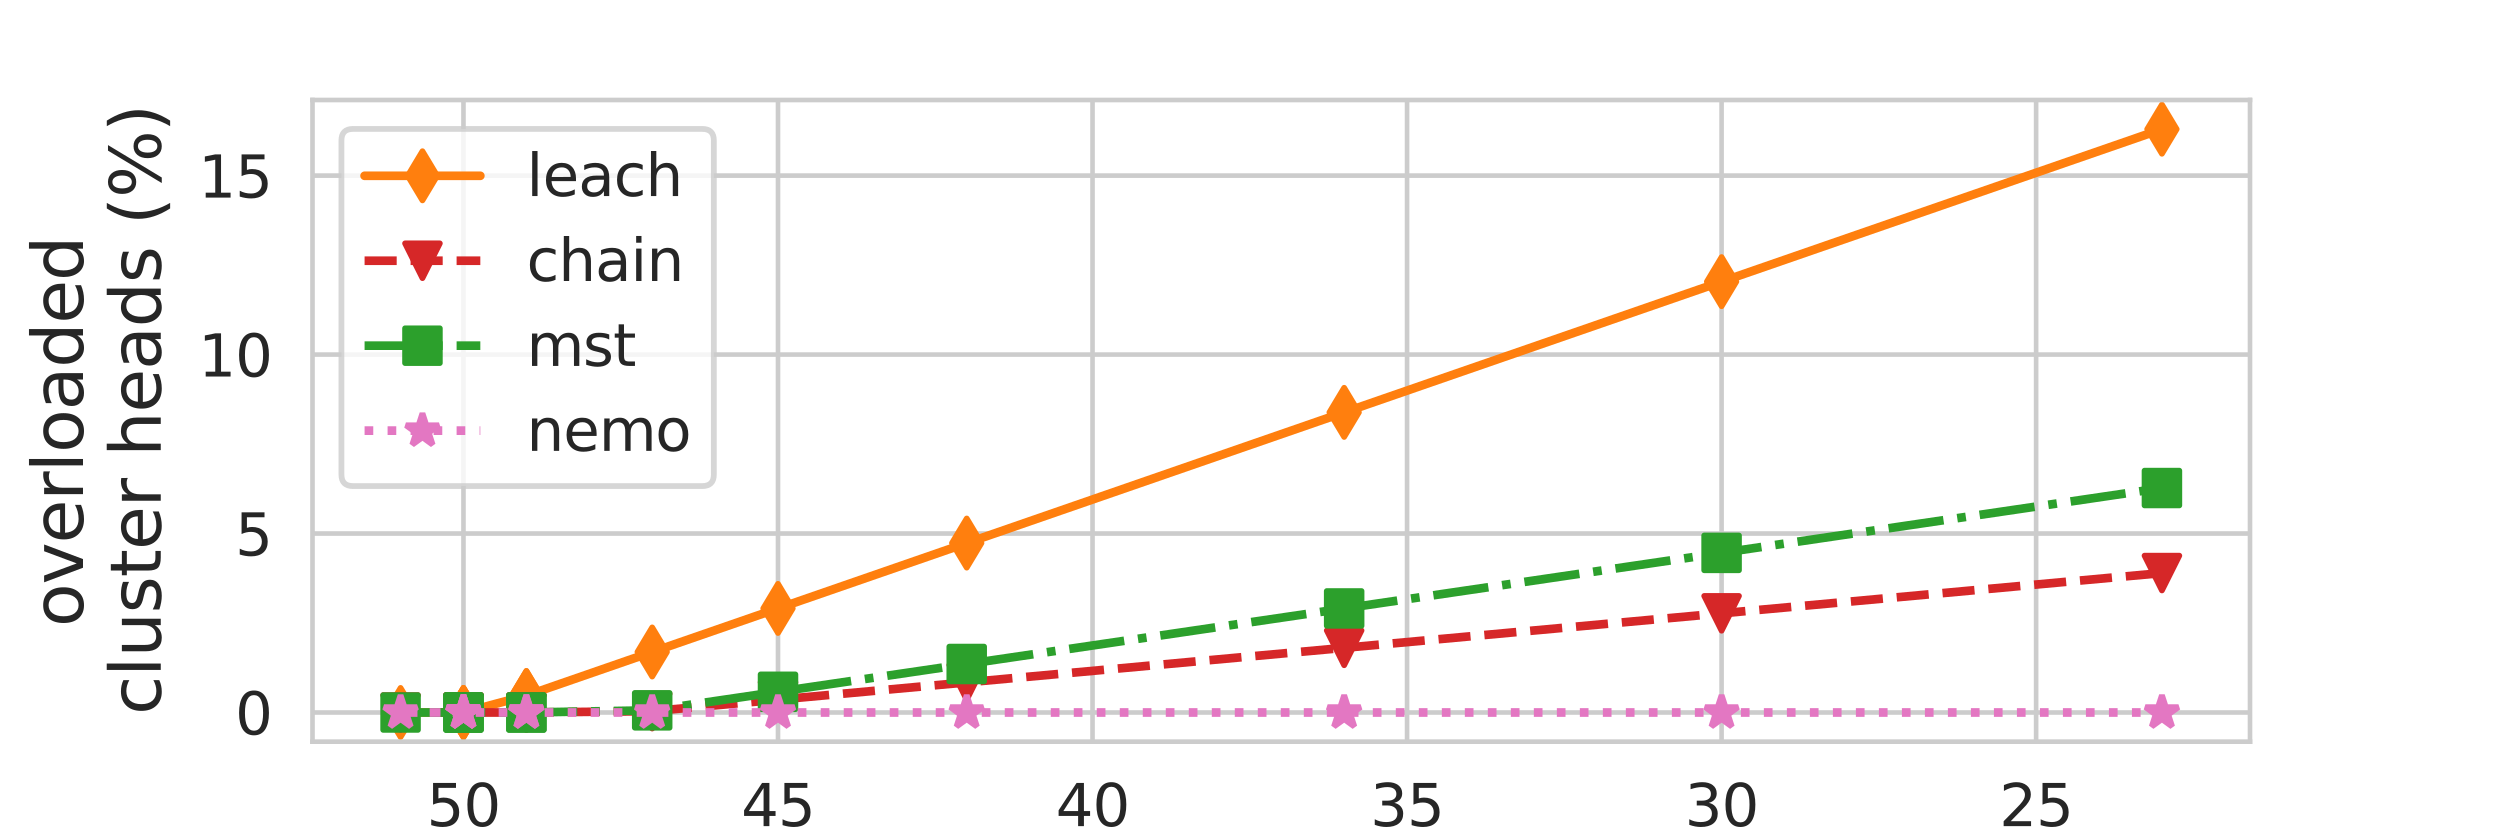 <?xml version="1.0" encoding="utf-8" standalone="no"?>
<!DOCTYPE svg PUBLIC "-//W3C//DTD SVG 1.1//EN"
  "http://www.w3.org/Graphics/SVG/1.1/DTD/svg11.dtd">
<svg xmlns:xlink="http://www.w3.org/1999/xlink" width="432pt" height="144pt" viewBox="0 0 432 144" xmlns="http://www.w3.org/2000/svg" version="1.1">
 <defs>
  <style type="text/css">*{stroke-linejoin: round; stroke-linecap: butt}</style>
 </defs>
 <g id="figure_1">
  <g id="patch_1">
   <path d="M 0 144 
L 432 144 
L 432 0 
L 0 0 
z
" style="fill: #ffffff"/>
  </g>
  <g id="axes_1">
   <g id="patch_2">
    <path d="M 54 128.16 
L 388.8 128.16 
L 388.8 17.28 
L 54 17.28 
z
" style="fill: #ffffff"/>
   </g>
   <g id="matplotlib.axis_1">
    <g id="xtick_1">
     <g id="line2d_1">
      <path d="M 351.842 128.16 
L 351.842 17.28 
" clip-path="url(#p62ffc0e34b)" style="fill: none; stroke: #cccccc; stroke-width: 0.8; stroke-linecap: round"/>
     </g>
     <g id="text_1">
      <!-- 25 -->
      <g style="fill: #262626" transform="translate(345.479 142.758) scale(0.1 -0.1)">
       <defs>
        <path id="DejaVuSans-32" d="M 1228 531 
L 3431 531 
L 3431 0 
L 469 0 
L 469 531 
Q 828 903 1448 1529 
Q 2069 2156 2228 2338 
Q 2531 2678 2651 2914 
Q 2772 3150 2772 3378 
Q 2772 3750 2511 3984 
Q 2250 4219 1831 4219 
Q 1534 4219 1204 4116 
Q 875 4013 500 3803 
L 500 4441 
Q 881 4594 1212 4672 
Q 1544 4750 1819 4750 
Q 2544 4750 2975 4387 
Q 3406 4025 3406 3419 
Q 3406 3131 3298 2873 
Q 3191 2616 2906 2266 
Q 2828 2175 2409 1742 
Q 1991 1309 1228 531 
z
" transform="scale(0.016)"/>
        <path id="DejaVuSans-35" d="M 691 4666 
L 3169 4666 
L 3169 4134 
L 1269 4134 
L 1269 2991 
Q 1406 3038 1543 3061 
Q 1681 3084 1819 3084 
Q 2600 3084 3056 2656 
Q 3513 2228 3513 1497 
Q 3513 744 3044 326 
Q 2575 -91 1722 -91 
Q 1428 -91 1123 -41 
Q 819 9 494 109 
L 494 744 
Q 775 591 1075 516 
Q 1375 441 1709 441 
Q 2250 441 2565 725 
Q 2881 1009 2881 1497 
Q 2881 1984 2565 2268 
Q 2250 2553 1709 2553 
Q 1456 2553 1204 2497 
Q 953 2441 691 2322 
L 691 4666 
z
" transform="scale(0.016)"/>
       </defs>
       <use xlink:href="#DejaVuSans-32"/>
       <use xlink:href="#DejaVuSans-35" x="63.623"/>
      </g>
     </g>
    </g>
    <g id="xtick_2">
     <g id="line2d_2">
      <path d="M 297.491 128.16 
L 297.491 17.28 
" clip-path="url(#p62ffc0e34b)" style="fill: none; stroke: #cccccc; stroke-width: 0.8; stroke-linecap: round"/>
     </g>
     <g id="text_2">
      <!-- 30 -->
      <g style="fill: #262626" transform="translate(291.128 142.758) scale(0.1 -0.1)">
       <defs>
        <path id="DejaVuSans-33" d="M 2597 2516 
Q 3050 2419 3304 2112 
Q 3559 1806 3559 1356 
Q 3559 666 3084 287 
Q 2609 -91 1734 -91 
Q 1441 -91 1130 -33 
Q 819 25 488 141 
L 488 750 
Q 750 597 1062 519 
Q 1375 441 1716 441 
Q 2309 441 2620 675 
Q 2931 909 2931 1356 
Q 2931 1769 2642 2001 
Q 2353 2234 1838 2234 
L 1294 2234 
L 1294 2753 
L 1863 2753 
Q 2328 2753 2575 2939 
Q 2822 3125 2822 3475 
Q 2822 3834 2567 4026 
Q 2313 4219 1838 4219 
Q 1578 4219 1281 4162 
Q 984 4106 628 3988 
L 628 4550 
Q 988 4650 1302 4700 
Q 1616 4750 1894 4750 
Q 2613 4750 3031 4423 
Q 3450 4097 3450 3541 
Q 3450 3153 3228 2886 
Q 3006 2619 2597 2516 
z
" transform="scale(0.016)"/>
        <path id="DejaVuSans-30" d="M 2034 4250 
Q 1547 4250 1301 3770 
Q 1056 3291 1056 2328 
Q 1056 1369 1301 889 
Q 1547 409 2034 409 
Q 2525 409 2770 889 
Q 3016 1369 3016 2328 
Q 3016 3291 2770 3770 
Q 2525 4250 2034 4250 
z
M 2034 4750 
Q 2819 4750 3233 4129 
Q 3647 3509 3647 2328 
Q 3647 1150 3233 529 
Q 2819 -91 2034 -91 
Q 1250 -91 836 529 
Q 422 1150 422 2328 
Q 422 3509 836 4129 
Q 1250 4750 2034 4750 
z
" transform="scale(0.016)"/>
       </defs>
       <use xlink:href="#DejaVuSans-33"/>
       <use xlink:href="#DejaVuSans-30" x="63.623"/>
      </g>
     </g>
    </g>
    <g id="xtick_3">
     <g id="line2d_3">
      <path d="M 243.14 128.16 
L 243.14 17.28 
" clip-path="url(#p62ffc0e34b)" style="fill: none; stroke: #cccccc; stroke-width: 0.8; stroke-linecap: round"/>
     </g>
     <g id="text_3">
      <!-- 35 -->
      <g style="fill: #262626" transform="translate(236.778 142.758) scale(0.1 -0.1)">
       <use xlink:href="#DejaVuSans-33"/>
       <use xlink:href="#DejaVuSans-35" x="63.623"/>
      </g>
     </g>
    </g>
    <g id="xtick_4">
     <g id="line2d_4">
      <path d="M 188.79 128.16 
L 188.79 17.28 
" clip-path="url(#p62ffc0e34b)" style="fill: none; stroke: #cccccc; stroke-width: 0.8; stroke-linecap: round"/>
     </g>
     <g id="text_4">
      <!-- 40 -->
      <g style="fill: #262626" transform="translate(182.427 142.758) scale(0.1 -0.1)">
       <defs>
        <path id="DejaVuSans-34" d="M 2419 4116 
L 825 1625 
L 2419 1625 
L 2419 4116 
z
M 2253 4666 
L 3047 4666 
L 3047 1625 
L 3713 1625 
L 3713 1100 
L 3047 1100 
L 3047 0 
L 2419 0 
L 2419 1100 
L 313 1100 
L 313 1709 
L 2253 4666 
z
" transform="scale(0.016)"/>
       </defs>
       <use xlink:href="#DejaVuSans-34"/>
       <use xlink:href="#DejaVuSans-30" x="63.623"/>
      </g>
     </g>
    </g>
    <g id="xtick_5">
     <g id="line2d_5">
      <path d="M 134.439 128.16 
L 134.439 17.28 
" clip-path="url(#p62ffc0e34b)" style="fill: none; stroke: #cccccc; stroke-width: 0.8; stroke-linecap: round"/>
     </g>
     <g id="text_5">
      <!-- 45 -->
      <g style="fill: #262626" transform="translate(128.076 142.758) scale(0.1 -0.1)">
       <use xlink:href="#DejaVuSans-34"/>
       <use xlink:href="#DejaVuSans-35" x="63.623"/>
      </g>
     </g>
    </g>
    <g id="xtick_6">
     <g id="line2d_6">
      <path d="M 80.088 128.16 
L 80.088 17.28 
" clip-path="url(#p62ffc0e34b)" style="fill: none; stroke: #cccccc; stroke-width: 0.8; stroke-linecap: round"/>
     </g>
     <g id="text_6">
      <!-- 50 -->
      <g style="fill: #262626" transform="translate(73.726 142.758) scale(0.1 -0.1)">
       <use xlink:href="#DejaVuSans-35"/>
       <use xlink:href="#DejaVuSans-30" x="63.623"/>
      </g>
     </g>
    </g>
    <g id="text_7">
     <!-- median (capacity) -->
     <g style="fill: #262626" transform="translate(166.988 157.956) scale(0.12 -0.12)">
      <defs>
       <path id="DejaVuSans-6d" d="M 3328 2828 
Q 3544 3216 3844 3400 
Q 4144 3584 4550 3584 
Q 5097 3584 5394 3201 
Q 5691 2819 5691 2113 
L 5691 0 
L 5113 0 
L 5113 2094 
Q 5113 2597 4934 2840 
Q 4756 3084 4391 3084 
Q 3944 3084 3684 2787 
Q 3425 2491 3425 1978 
L 3425 0 
L 2847 0 
L 2847 2094 
Q 2847 2600 2669 2842 
Q 2491 3084 2119 3084 
Q 1678 3084 1418 2786 
Q 1159 2488 1159 1978 
L 1159 0 
L 581 0 
L 581 3500 
L 1159 3500 
L 1159 2956 
Q 1356 3278 1631 3431 
Q 1906 3584 2284 3584 
Q 2666 3584 2933 3390 
Q 3200 3197 3328 2828 
z
" transform="scale(0.016)"/>
       <path id="DejaVuSans-65" d="M 3597 1894 
L 3597 1613 
L 953 1613 
Q 991 1019 1311 708 
Q 1631 397 2203 397 
Q 2534 397 2845 478 
Q 3156 559 3463 722 
L 3463 178 
Q 3153 47 2828 -22 
Q 2503 -91 2169 -91 
Q 1331 -91 842 396 
Q 353 884 353 1716 
Q 353 2575 817 3079 
Q 1281 3584 2069 3584 
Q 2775 3584 3186 3129 
Q 3597 2675 3597 1894 
z
M 3022 2063 
Q 3016 2534 2758 2815 
Q 2500 3097 2075 3097 
Q 1594 3097 1305 2825 
Q 1016 2553 972 2059 
L 3022 2063 
z
" transform="scale(0.016)"/>
       <path id="DejaVuSans-64" d="M 2906 2969 
L 2906 4863 
L 3481 4863 
L 3481 0 
L 2906 0 
L 2906 525 
Q 2725 213 2448 61 
Q 2172 -91 1784 -91 
Q 1150 -91 751 415 
Q 353 922 353 1747 
Q 353 2572 751 3078 
Q 1150 3584 1784 3584 
Q 2172 3584 2448 3432 
Q 2725 3281 2906 2969 
z
M 947 1747 
Q 947 1113 1208 752 
Q 1469 391 1925 391 
Q 2381 391 2643 752 
Q 2906 1113 2906 1747 
Q 2906 2381 2643 2742 
Q 2381 3103 1925 3103 
Q 1469 3103 1208 2742 
Q 947 2381 947 1747 
z
" transform="scale(0.016)"/>
       <path id="DejaVuSans-69" d="M 603 3500 
L 1178 3500 
L 1178 0 
L 603 0 
L 603 3500 
z
M 603 4863 
L 1178 4863 
L 1178 4134 
L 603 4134 
L 603 4863 
z
" transform="scale(0.016)"/>
       <path id="DejaVuSans-61" d="M 2194 1759 
Q 1497 1759 1228 1600 
Q 959 1441 959 1056 
Q 959 750 1161 570 
Q 1363 391 1709 391 
Q 2188 391 2477 730 
Q 2766 1069 2766 1631 
L 2766 1759 
L 2194 1759 
z
M 3341 1997 
L 3341 0 
L 2766 0 
L 2766 531 
Q 2569 213 2275 61 
Q 1981 -91 1556 -91 
Q 1019 -91 701 211 
Q 384 513 384 1019 
Q 384 1609 779 1909 
Q 1175 2209 1959 2209 
L 2766 2209 
L 2766 2266 
Q 2766 2663 2505 2880 
Q 2244 3097 1772 3097 
Q 1472 3097 1187 3025 
Q 903 2953 641 2809 
L 641 3341 
Q 956 3463 1253 3523 
Q 1550 3584 1831 3584 
Q 2591 3584 2966 3190 
Q 3341 2797 3341 1997 
z
" transform="scale(0.016)"/>
       <path id="DejaVuSans-6e" d="M 3513 2113 
L 3513 0 
L 2938 0 
L 2938 2094 
Q 2938 2591 2744 2837 
Q 2550 3084 2163 3084 
Q 1697 3084 1428 2787 
Q 1159 2491 1159 1978 
L 1159 0 
L 581 0 
L 581 3500 
L 1159 3500 
L 1159 2956 
Q 1366 3272 1645 3428 
Q 1925 3584 2291 3584 
Q 2894 3584 3203 3211 
Q 3513 2838 3513 2113 
z
" transform="scale(0.016)"/>
       <path id="DejaVuSans-20" transform="scale(0.016)"/>
       <path id="DejaVuSans-28" d="M 1984 4856 
Q 1566 4138 1362 3434 
Q 1159 2731 1159 2009 
Q 1159 1288 1364 580 
Q 1569 -128 1984 -844 
L 1484 -844 
Q 1016 -109 783 600 
Q 550 1309 550 2009 
Q 550 2706 781 3412 
Q 1013 4119 1484 4856 
L 1984 4856 
z
" transform="scale(0.016)"/>
       <path id="DejaVuSans-63" d="M 3122 3366 
L 3122 2828 
Q 2878 2963 2633 3030 
Q 2388 3097 2138 3097 
Q 1578 3097 1268 2742 
Q 959 2388 959 1747 
Q 959 1106 1268 751 
Q 1578 397 2138 397 
Q 2388 397 2633 464 
Q 2878 531 3122 666 
L 3122 134 
Q 2881 22 2623 -34 
Q 2366 -91 2075 -91 
Q 1284 -91 818 406 
Q 353 903 353 1747 
Q 353 2603 823 3093 
Q 1294 3584 2113 3584 
Q 2378 3584 2631 3529 
Q 2884 3475 3122 3366 
z
" transform="scale(0.016)"/>
       <path id="DejaVuSans-70" d="M 1159 525 
L 1159 -1331 
L 581 -1331 
L 581 3500 
L 1159 3500 
L 1159 2969 
Q 1341 3281 1617 3432 
Q 1894 3584 2278 3584 
Q 2916 3584 3314 3078 
Q 3713 2572 3713 1747 
Q 3713 922 3314 415 
Q 2916 -91 2278 -91 
Q 1894 -91 1617 61 
Q 1341 213 1159 525 
z
M 3116 1747 
Q 3116 2381 2855 2742 
Q 2594 3103 2138 3103 
Q 1681 3103 1420 2742 
Q 1159 2381 1159 1747 
Q 1159 1113 1420 752 
Q 1681 391 2138 391 
Q 2594 391 2855 752 
Q 3116 1113 3116 1747 
z
" transform="scale(0.016)"/>
       <path id="DejaVuSans-74" d="M 1172 4494 
L 1172 3500 
L 2356 3500 
L 2356 3053 
L 1172 3053 
L 1172 1153 
Q 1172 725 1289 603 
Q 1406 481 1766 481 
L 2356 481 
L 2356 0 
L 1766 0 
Q 1100 0 847 248 
Q 594 497 594 1153 
L 594 3053 
L 172 3053 
L 172 3500 
L 594 3500 
L 594 4494 
L 1172 4494 
z
" transform="scale(0.016)"/>
       <path id="DejaVuSans-79" d="M 2059 -325 
Q 1816 -950 1584 -1140 
Q 1353 -1331 966 -1331 
L 506 -1331 
L 506 -850 
L 844 -850 
Q 1081 -850 1212 -737 
Q 1344 -625 1503 -206 
L 1606 56 
L 191 3500 
L 800 3500 
L 1894 763 
L 2988 3500 
L 3597 3500 
L 2059 -325 
z
" transform="scale(0.016)"/>
       <path id="DejaVuSans-29" d="M 513 4856 
L 1013 4856 
Q 1481 4119 1714 3412 
Q 1947 2706 1947 2009 
Q 1947 1309 1714 600 
Q 1481 -109 1013 -844 
L 513 -844 
Q 928 -128 1133 580 
Q 1338 1288 1338 2009 
Q 1338 2731 1133 3434 
Q 928 4138 513 4856 
z
" transform="scale(0.016)"/>
      </defs>
      <use xlink:href="#DejaVuSans-6d"/>
      <use xlink:href="#DejaVuSans-65" x="97.412"/>
      <use xlink:href="#DejaVuSans-64" x="158.936"/>
      <use xlink:href="#DejaVuSans-69" x="222.412"/>
      <use xlink:href="#DejaVuSans-61" x="250.195"/>
      <use xlink:href="#DejaVuSans-6e" x="311.475"/>
      <use xlink:href="#DejaVuSans-20" x="374.854"/>
      <use xlink:href="#DejaVuSans-28" x="406.641"/>
      <use xlink:href="#DejaVuSans-63" x="445.654"/>
      <use xlink:href="#DejaVuSans-61" x="500.635"/>
      <use xlink:href="#DejaVuSans-70" x="561.914"/>
      <use xlink:href="#DejaVuSans-61" x="625.391"/>
      <use xlink:href="#DejaVuSans-63" x="686.67"/>
      <use xlink:href="#DejaVuSans-69" x="741.65"/>
      <use xlink:href="#DejaVuSans-74" x="769.434"/>
      <use xlink:href="#DejaVuSans-79" x="808.643"/>
      <use xlink:href="#DejaVuSans-29" x="867.822"/>
     </g>
    </g>
   </g>
   <g id="matplotlib.axis_2">
    <g id="ytick_1">
     <g id="line2d_7">
      <path d="M 54 123.12 
L 388.8 123.12 
" clip-path="url(#p62ffc0e34b)" style="fill: none; stroke: #cccccc; stroke-width: 0.8; stroke-linecap: round"/>
     </g>
     <g id="text_8">
      <!-- 0 -->
      <g style="fill: #262626" transform="translate(40.638 126.919) scale(0.1 -0.1)">
       <use xlink:href="#DejaVuSans-30"/>
      </g>
     </g>
    </g>
    <g id="ytick_2">
     <g id="line2d_8">
      <path d="M 54 92.195 
L 388.8 92.195 
" clip-path="url(#p62ffc0e34b)" style="fill: none; stroke: #cccccc; stroke-width: 0.8; stroke-linecap: round"/>
     </g>
     <g id="text_9">
      <!-- 5 -->
      <g style="fill: #262626" transform="translate(40.638 95.994) scale(0.1 -0.1)">
       <use xlink:href="#DejaVuSans-35"/>
      </g>
     </g>
    </g>
    <g id="ytick_3">
     <g id="line2d_9">
      <path d="M 54 61.27 
L 388.8 61.27 
" clip-path="url(#p62ffc0e34b)" style="fill: none; stroke: #cccccc; stroke-width: 0.8; stroke-linecap: round"/>
     </g>
     <g id="text_10">
      <!-- 10 -->
      <g style="fill: #262626" transform="translate(34.275 65.07) scale(0.1 -0.1)">
       <defs>
        <path id="DejaVuSans-31" d="M 794 531 
L 1825 531 
L 1825 4091 
L 703 3866 
L 703 4441 
L 1819 4666 
L 2450 4666 
L 2450 531 
L 3481 531 
L 3481 0 
L 794 0 
L 794 531 
z
" transform="scale(0.016)"/>
       </defs>
       <use xlink:href="#DejaVuSans-31"/>
       <use xlink:href="#DejaVuSans-30" x="63.623"/>
      </g>
     </g>
    </g>
    <g id="ytick_4">
     <g id="line2d_10">
      <path d="M 54 30.346 
L 388.8 30.346 
" clip-path="url(#p62ffc0e34b)" style="fill: none; stroke: #cccccc; stroke-width: 0.8; stroke-linecap: round"/>
     </g>
     <g id="text_11">
      <!-- 15 -->
      <g style="fill: #262626" transform="translate(34.275 34.145) scale(0.1 -0.1)">
       <use xlink:href="#DejaVuSans-31"/>
       <use xlink:href="#DejaVuSans-35" x="63.623"/>
      </g>
     </g>
    </g>
    <g id="text_12">
     <!-- overloaded  -->
     <g style="fill: #262626" transform="translate(14.342 108.333) rotate(-90) scale(0.12 -0.12)">
      <defs>
       <path id="DejaVuSans-6f" d="M 1959 3097 
Q 1497 3097 1228 2736 
Q 959 2375 959 1747 
Q 959 1119 1226 758 
Q 1494 397 1959 397 
Q 2419 397 2687 759 
Q 2956 1122 2956 1747 
Q 2956 2369 2687 2733 
Q 2419 3097 1959 3097 
z
M 1959 3584 
Q 2709 3584 3137 3096 
Q 3566 2609 3566 1747 
Q 3566 888 3137 398 
Q 2709 -91 1959 -91 
Q 1206 -91 779 398 
Q 353 888 353 1747 
Q 353 2609 779 3096 
Q 1206 3584 1959 3584 
z
" transform="scale(0.016)"/>
       <path id="DejaVuSans-76" d="M 191 3500 
L 800 3500 
L 1894 563 
L 2988 3500 
L 3597 3500 
L 2284 0 
L 1503 0 
L 191 3500 
z
" transform="scale(0.016)"/>
       <path id="DejaVuSans-72" d="M 2631 2963 
Q 2534 3019 2420 3045 
Q 2306 3072 2169 3072 
Q 1681 3072 1420 2755 
Q 1159 2438 1159 1844 
L 1159 0 
L 581 0 
L 581 3500 
L 1159 3500 
L 1159 2956 
Q 1341 3275 1631 3429 
Q 1922 3584 2338 3584 
Q 2397 3584 2469 3576 
Q 2541 3569 2628 3553 
L 2631 2963 
z
" transform="scale(0.016)"/>
       <path id="DejaVuSans-6c" d="M 603 4863 
L 1178 4863 
L 1178 0 
L 603 0 
L 603 4863 
z
" transform="scale(0.016)"/>
      </defs>
      <use xlink:href="#DejaVuSans-6f"/>
      <use xlink:href="#DejaVuSans-76" x="61.182"/>
      <use xlink:href="#DejaVuSans-65" x="120.361"/>
      <use xlink:href="#DejaVuSans-72" x="181.885"/>
      <use xlink:href="#DejaVuSans-6c" x="222.998"/>
      <use xlink:href="#DejaVuSans-6f" x="250.781"/>
      <use xlink:href="#DejaVuSans-61" x="311.963"/>
      <use xlink:href="#DejaVuSans-64" x="373.242"/>
      <use xlink:href="#DejaVuSans-65" x="436.719"/>
      <use xlink:href="#DejaVuSans-64" x="498.242"/>
      <use xlink:href="#DejaVuSans-20" x="561.719"/>
     </g>
     <!--  cluster heads (%) -->
     <g style="fill: #262626" transform="translate(27.779 127.334) rotate(-90) scale(0.12 -0.12)">
      <defs>
       <path id="DejaVuSans-75" d="M 544 1381 
L 544 3500 
L 1119 3500 
L 1119 1403 
Q 1119 906 1312 657 
Q 1506 409 1894 409 
Q 2359 409 2629 706 
Q 2900 1003 2900 1516 
L 2900 3500 
L 3475 3500 
L 3475 0 
L 2900 0 
L 2900 538 
Q 2691 219 2414 64 
Q 2138 -91 1772 -91 
Q 1169 -91 856 284 
Q 544 659 544 1381 
z
M 1991 3584 
L 1991 3584 
z
" transform="scale(0.016)"/>
       <path id="DejaVuSans-73" d="M 2834 3397 
L 2834 2853 
Q 2591 2978 2328 3040 
Q 2066 3103 1784 3103 
Q 1356 3103 1142 2972 
Q 928 2841 928 2578 
Q 928 2378 1081 2264 
Q 1234 2150 1697 2047 
L 1894 2003 
Q 2506 1872 2764 1633 
Q 3022 1394 3022 966 
Q 3022 478 2636 193 
Q 2250 -91 1575 -91 
Q 1294 -91 989 -36 
Q 684 19 347 128 
L 347 722 
Q 666 556 975 473 
Q 1284 391 1588 391 
Q 1994 391 2212 530 
Q 2431 669 2431 922 
Q 2431 1156 2273 1281 
Q 2116 1406 1581 1522 
L 1381 1569 
Q 847 1681 609 1914 
Q 372 2147 372 2553 
Q 372 3047 722 3315 
Q 1072 3584 1716 3584 
Q 2034 3584 2315 3537 
Q 2597 3491 2834 3397 
z
" transform="scale(0.016)"/>
       <path id="DejaVuSans-68" d="M 3513 2113 
L 3513 0 
L 2938 0 
L 2938 2094 
Q 2938 2591 2744 2837 
Q 2550 3084 2163 3084 
Q 1697 3084 1428 2787 
Q 1159 2491 1159 1978 
L 1159 0 
L 581 0 
L 581 4863 
L 1159 4863 
L 1159 2956 
Q 1366 3272 1645 3428 
Q 1925 3584 2291 3584 
Q 2894 3584 3203 3211 
Q 3513 2838 3513 2113 
z
" transform="scale(0.016)"/>
       <path id="DejaVuSans-25" d="M 4653 2053 
Q 4381 2053 4226 1822 
Q 4072 1591 4072 1178 
Q 4072 772 4226 539 
Q 4381 306 4653 306 
Q 4919 306 5073 539 
Q 5228 772 5228 1178 
Q 5228 1588 5073 1820 
Q 4919 2053 4653 2053 
z
M 4653 2450 
Q 5147 2450 5437 2106 
Q 5728 1763 5728 1178 
Q 5728 594 5436 251 
Q 5144 -91 4653 -91 
Q 4153 -91 3862 251 
Q 3572 594 3572 1178 
Q 3572 1766 3864 2108 
Q 4156 2450 4653 2450 
z
M 1428 4353 
Q 1159 4353 1004 4120 
Q 850 3888 850 3481 
Q 850 3069 1003 2837 
Q 1156 2606 1428 2606 
Q 1700 2606 1854 2837 
Q 2009 3069 2009 3481 
Q 2009 3884 1853 4118 
Q 1697 4353 1428 4353 
z
M 4250 4750 
L 4750 4750 
L 1831 -91 
L 1331 -91 
L 4250 4750 
z
M 1428 4750 
Q 1922 4750 2215 4408 
Q 2509 4066 2509 3481 
Q 2509 2891 2217 2550 
Q 1925 2209 1428 2209 
Q 931 2209 642 2551 
Q 353 2894 353 3481 
Q 353 4063 643 4406 
Q 934 4750 1428 4750 
z
" transform="scale(0.016)"/>
      </defs>
      <use xlink:href="#DejaVuSans-20"/>
      <use xlink:href="#DejaVuSans-63" x="31.787"/>
      <use xlink:href="#DejaVuSans-6c" x="86.768"/>
      <use xlink:href="#DejaVuSans-75" x="114.551"/>
      <use xlink:href="#DejaVuSans-73" x="177.93"/>
      <use xlink:href="#DejaVuSans-74" x="230.029"/>
      <use xlink:href="#DejaVuSans-65" x="269.238"/>
      <use xlink:href="#DejaVuSans-72" x="330.762"/>
      <use xlink:href="#DejaVuSans-20" x="371.875"/>
      <use xlink:href="#DejaVuSans-68" x="403.662"/>
      <use xlink:href="#DejaVuSans-65" x="467.041"/>
      <use xlink:href="#DejaVuSans-61" x="528.564"/>
      <use xlink:href="#DejaVuSans-64" x="589.844"/>
      <use xlink:href="#DejaVuSans-73" x="653.32"/>
      <use xlink:href="#DejaVuSans-20" x="705.42"/>
      <use xlink:href="#DejaVuSans-28" x="737.207"/>
      <use xlink:href="#DejaVuSans-25" x="776.221"/>
      <use xlink:href="#DejaVuSans-29" x="871.24"/>
     </g>
    </g>
   </g>
   <g id="line2d_11">
    <path d="M 80.088 123.12 
L 69.218 123.12 
L 80.088 123.12 
L 80.088 123.12 
L 90.958 120.192 
L 90.958 120.192 
L 112.699 112.663 
L 134.439 105.135 
L 167.049 93.842 
L 232.27 71.256 
L 297.491 48.67 
L 373.582 22.32 
" clip-path="url(#p62ffc0e34b)" style="fill: none; stroke: #ff7f0e; stroke-width: 1.5; stroke-linecap: round"/>
    <defs>
     <path id="m3d574378dc" d="M -0 4.243 
L 2.546 0 
L 0 -4.243 
L -2.546 -0 
z
" style="stroke: #ff7f0e; stroke-linejoin: miter"/>
    </defs>
    <g clip-path="url(#p62ffc0e34b)">
     <use xlink:href="#m3d574378dc" x="80.088" y="123.12" style="fill: #ff7f0e; stroke: #ff7f0e; stroke-linejoin: miter"/>
     <use xlink:href="#m3d574378dc" x="69.218" y="123.12" style="fill: #ff7f0e; stroke: #ff7f0e; stroke-linejoin: miter"/>
     <use xlink:href="#m3d574378dc" x="80.088" y="123.12" style="fill: #ff7f0e; stroke: #ff7f0e; stroke-linejoin: miter"/>
     <use xlink:href="#m3d574378dc" x="80.088" y="123.12" style="fill: #ff7f0e; stroke: #ff7f0e; stroke-linejoin: miter"/>
     <use xlink:href="#m3d574378dc" x="90.958" y="120.192" style="fill: #ff7f0e; stroke: #ff7f0e; stroke-linejoin: miter"/>
     <use xlink:href="#m3d574378dc" x="90.958" y="120.192" style="fill: #ff7f0e; stroke: #ff7f0e; stroke-linejoin: miter"/>
     <use xlink:href="#m3d574378dc" x="112.699" y="112.663" style="fill: #ff7f0e; stroke: #ff7f0e; stroke-linejoin: miter"/>
     <use xlink:href="#m3d574378dc" x="134.439" y="105.135" style="fill: #ff7f0e; stroke: #ff7f0e; stroke-linejoin: miter"/>
     <use xlink:href="#m3d574378dc" x="167.049" y="93.842" style="fill: #ff7f0e; stroke: #ff7f0e; stroke-linejoin: miter"/>
     <use xlink:href="#m3d574378dc" x="232.27" y="71.256" style="fill: #ff7f0e; stroke: #ff7f0e; stroke-linejoin: miter"/>
     <use xlink:href="#m3d574378dc" x="297.491" y="48.67" style="fill: #ff7f0e; stroke: #ff7f0e; stroke-linejoin: miter"/>
     <use xlink:href="#m3d574378dc" x="373.582" y="22.32" style="fill: #ff7f0e; stroke: #ff7f0e; stroke-linejoin: miter"/>
    </g>
   </g>
   <g id="line2d_12">
    <path d="M 80.088 123.12 
L 69.218 123.12 
L 80.088 123.12 
L 80.088 123.12 
L 90.958 123.12 
L 90.958 123.12 
L 112.699 122.886 
L 134.439 120.897 
L 167.049 117.914 
L 232.27 111.948 
L 297.491 105.982 
L 373.582 99.021 
" clip-path="url(#p62ffc0e34b)" style="fill: none; stroke-dasharray: 5.55,2.4; stroke-dashoffset: 0; stroke: #d62728; stroke-width: 1.5"/>
    <defs>
     <path id="md54804dfa8" d="M -0 3 
L 3 -3 
L -3 -3 
z
" style="stroke: #d62728; stroke-linejoin: miter"/>
    </defs>
    <g clip-path="url(#p62ffc0e34b)">
     <use xlink:href="#md54804dfa8" x="80.088" y="123.12" style="fill: #d62728; stroke: #d62728; stroke-linejoin: miter"/>
     <use xlink:href="#md54804dfa8" x="69.218" y="123.12" style="fill: #d62728; stroke: #d62728; stroke-linejoin: miter"/>
     <use xlink:href="#md54804dfa8" x="80.088" y="123.12" style="fill: #d62728; stroke: #d62728; stroke-linejoin: miter"/>
     <use xlink:href="#md54804dfa8" x="80.088" y="123.12" style="fill: #d62728; stroke: #d62728; stroke-linejoin: miter"/>
     <use xlink:href="#md54804dfa8" x="90.958" y="123.12" style="fill: #d62728; stroke: #d62728; stroke-linejoin: miter"/>
     <use xlink:href="#md54804dfa8" x="90.958" y="123.12" style="fill: #d62728; stroke: #d62728; stroke-linejoin: miter"/>
     <use xlink:href="#md54804dfa8" x="112.699" y="122.886" style="fill: #d62728; stroke: #d62728; stroke-linejoin: miter"/>
     <use xlink:href="#md54804dfa8" x="134.439" y="120.897" style="fill: #d62728; stroke: #d62728; stroke-linejoin: miter"/>
     <use xlink:href="#md54804dfa8" x="167.049" y="117.914" style="fill: #d62728; stroke: #d62728; stroke-linejoin: miter"/>
     <use xlink:href="#md54804dfa8" x="232.27" y="111.948" style="fill: #d62728; stroke: #d62728; stroke-linejoin: miter"/>
     <use xlink:href="#md54804dfa8" x="297.491" y="105.982" style="fill: #d62728; stroke: #d62728; stroke-linejoin: miter"/>
     <use xlink:href="#md54804dfa8" x="373.582" y="99.021" style="fill: #d62728; stroke: #d62728; stroke-linejoin: miter"/>
    </g>
   </g>
   <g id="line2d_13">
    <path d="M 80.088 123.12 
L 69.218 123.12 
L 80.088 123.12 
L 80.088 123.12 
L 90.958 123.12 
L 90.958 123.12 
L 112.699 122.743 
L 134.439 119.542 
L 167.049 114.741 
L 232.27 105.138 
L 297.491 95.536 
L 373.582 84.333 
" clip-path="url(#p62ffc0e34b)" style="fill: none; stroke-dasharray: 9.6,2.4,1.5,2.4; stroke-dashoffset: 0; stroke: #2ca02c; stroke-width: 1.5"/>
    <defs>
     <path id="meea7298745" d="M -3 3 
L 3 3 
L 3 -3 
L -3 -3 
z
" style="stroke: #2ca02c; stroke-linejoin: miter"/>
    </defs>
    <g clip-path="url(#p62ffc0e34b)">
     <use xlink:href="#meea7298745" x="80.088" y="123.12" style="fill: #2ca02c; stroke: #2ca02c; stroke-linejoin: miter"/>
     <use xlink:href="#meea7298745" x="69.218" y="123.12" style="fill: #2ca02c; stroke: #2ca02c; stroke-linejoin: miter"/>
     <use xlink:href="#meea7298745" x="80.088" y="123.12" style="fill: #2ca02c; stroke: #2ca02c; stroke-linejoin: miter"/>
     <use xlink:href="#meea7298745" x="80.088" y="123.12" style="fill: #2ca02c; stroke: #2ca02c; stroke-linejoin: miter"/>
     <use xlink:href="#meea7298745" x="90.958" y="123.12" style="fill: #2ca02c; stroke: #2ca02c; stroke-linejoin: miter"/>
     <use xlink:href="#meea7298745" x="90.958" y="123.12" style="fill: #2ca02c; stroke: #2ca02c; stroke-linejoin: miter"/>
     <use xlink:href="#meea7298745" x="112.699" y="122.743" style="fill: #2ca02c; stroke: #2ca02c; stroke-linejoin: miter"/>
     <use xlink:href="#meea7298745" x="134.439" y="119.542" style="fill: #2ca02c; stroke: #2ca02c; stroke-linejoin: miter"/>
     <use xlink:href="#meea7298745" x="167.049" y="114.741" style="fill: #2ca02c; stroke: #2ca02c; stroke-linejoin: miter"/>
     <use xlink:href="#meea7298745" x="232.27" y="105.138" style="fill: #2ca02c; stroke: #2ca02c; stroke-linejoin: miter"/>
     <use xlink:href="#meea7298745" x="297.491" y="95.536" style="fill: #2ca02c; stroke: #2ca02c; stroke-linejoin: miter"/>
     <use xlink:href="#meea7298745" x="373.582" y="84.333" style="fill: #2ca02c; stroke: #2ca02c; stroke-linejoin: miter"/>
    </g>
   </g>
   <g id="line2d_14">
    <path d="M 80.088 123.12 
L 69.218 123.12 
L 80.088 123.12 
L 80.088 123.12 
L 90.958 123.12 
L 90.958 123.12 
L 112.699 123.12 
L 134.439 123.12 
L 167.049 123.12 
L 232.27 123.12 
L 297.491 123.12 
L 373.582 123.12 
" clip-path="url(#p62ffc0e34b)" style="fill: none; stroke-dasharray: 1.5,2.475; stroke-dashoffset: 0; stroke: #e377c2; stroke-width: 1.5"/>
    <defs>
     <path id="m864e365ad8" d="M 0 -3 
L -0.674 -0.927 
L -2.853 -0.927 
L -1.09 0.354 
L -1.763 2.427 
L -0 1.146 
L 1.763 2.427 
L 1.09 0.354 
L 2.853 -0.927 
L 0.674 -0.927 
z
" style="stroke: #e377c2; stroke-linejoin: bevel"/>
    </defs>
    <g clip-path="url(#p62ffc0e34b)">
     <use xlink:href="#m864e365ad8" x="80.088" y="123.12" style="fill: #e377c2; stroke: #e377c2; stroke-linejoin: bevel"/>
     <use xlink:href="#m864e365ad8" x="69.218" y="123.12" style="fill: #e377c2; stroke: #e377c2; stroke-linejoin: bevel"/>
     <use xlink:href="#m864e365ad8" x="80.088" y="123.12" style="fill: #e377c2; stroke: #e377c2; stroke-linejoin: bevel"/>
     <use xlink:href="#m864e365ad8" x="80.088" y="123.12" style="fill: #e377c2; stroke: #e377c2; stroke-linejoin: bevel"/>
     <use xlink:href="#m864e365ad8" x="90.958" y="123.12" style="fill: #e377c2; stroke: #e377c2; stroke-linejoin: bevel"/>
     <use xlink:href="#m864e365ad8" x="90.958" y="123.12" style="fill: #e377c2; stroke: #e377c2; stroke-linejoin: bevel"/>
     <use xlink:href="#m864e365ad8" x="112.699" y="123.12" style="fill: #e377c2; stroke: #e377c2; stroke-linejoin: bevel"/>
     <use xlink:href="#m864e365ad8" x="134.439" y="123.12" style="fill: #e377c2; stroke: #e377c2; stroke-linejoin: bevel"/>
     <use xlink:href="#m864e365ad8" x="167.049" y="123.12" style="fill: #e377c2; stroke: #e377c2; stroke-linejoin: bevel"/>
     <use xlink:href="#m864e365ad8" x="232.27" y="123.12" style="fill: #e377c2; stroke: #e377c2; stroke-linejoin: bevel"/>
     <use xlink:href="#m864e365ad8" x="297.491" y="123.12" style="fill: #e377c2; stroke: #e377c2; stroke-linejoin: bevel"/>
     <use xlink:href="#m864e365ad8" x="373.582" y="123.12" style="fill: #e377c2; stroke: #e377c2; stroke-linejoin: bevel"/>
    </g>
   </g>
   <g id="patch_3">
    <path d="M 54 128.16 
L 54 17.28 
" style="fill: none; stroke: #cccccc; stroke-width: 0.8; stroke-linejoin: miter; stroke-linecap: square"/>
   </g>
   <g id="patch_4">
    <path d="M 388.8 128.16 
L 388.8 17.28 
" style="fill: none; stroke: #cccccc; stroke-width: 0.8; stroke-linejoin: miter; stroke-linecap: square"/>
   </g>
   <g id="patch_5">
    <path d="M 54 128.16 
L 388.8 128.16 
" style="fill: none; stroke: #cccccc; stroke-width: 0.8; stroke-linejoin: miter; stroke-linecap: square"/>
   </g>
   <g id="patch_6">
    <path d="M 54 17.28 
L 388.8 17.28 
" style="fill: none; stroke: #cccccc; stroke-width: 0.8; stroke-linejoin: miter; stroke-linecap: square"/>
   </g>
   <g id="legend_1">
    <g id="patch_7">
     <path d="M 61 83.993 
L 121.35 83.993 
Q 123.35 83.993 123.35 81.993 
L 123.35 24.28 
Q 123.35 22.28 121.35 22.28 
L 61 22.28 
Q 59 22.28 59 24.28 
L 59 81.993 
Q 59 83.993 61 83.993 
z
" style="fill: #ffffff; opacity: 0.8; stroke: #cccccc; stroke-linejoin: miter"/>
    </g>
    <g id="line2d_15">
     <path d="M 63 30.378 
L 73 30.378 
L 83 30.378 
" style="fill: none; stroke: #ff7f0e; stroke-width: 1.5; stroke-linecap: round"/>
     <g>
      <use xlink:href="#m3d574378dc" x="73" y="30.378" style="fill: #ff7f0e; stroke: #ff7f0e; stroke-linejoin: miter"/>
     </g>
    </g>
    <g id="text_13">
     <!-- leach -->
     <g style="fill: #262626" transform="translate(91 33.878) scale(0.1 -0.1)">
      <use xlink:href="#DejaVuSans-6c"/>
      <use xlink:href="#DejaVuSans-65" x="27.783"/>
      <use xlink:href="#DejaVuSans-61" x="89.307"/>
      <use xlink:href="#DejaVuSans-63" x="150.586"/>
      <use xlink:href="#DejaVuSans-68" x="205.566"/>
     </g>
    </g>
    <g id="line2d_16">
     <path d="M 63 45.057 
L 73 45.057 
L 83 45.057 
" style="fill: none; stroke-dasharray: 5.55,2.4; stroke-dashoffset: 0; stroke: #d62728; stroke-width: 1.5"/>
     <g>
      <use xlink:href="#md54804dfa8" x="73" y="45.057" style="fill: #d62728; stroke: #d62728; stroke-linejoin: miter"/>
     </g>
    </g>
    <g id="text_14">
     <!-- chain -->
     <g style="fill: #262626" transform="translate(91 48.557) scale(0.1 -0.1)">
      <use xlink:href="#DejaVuSans-63"/>
      <use xlink:href="#DejaVuSans-68" x="54.98"/>
      <use xlink:href="#DejaVuSans-61" x="118.359"/>
      <use xlink:href="#DejaVuSans-69" x="179.639"/>
      <use xlink:href="#DejaVuSans-6e" x="207.422"/>
     </g>
    </g>
    <g id="line2d_17">
     <path d="M 63 59.735 
L 73 59.735 
L 83 59.735 
" style="fill: none; stroke-dasharray: 9.6,2.4,1.5,2.4; stroke-dashoffset: 0; stroke: #2ca02c; stroke-width: 1.5"/>
     <g>
      <use xlink:href="#meea7298745" x="73" y="59.735" style="fill: #2ca02c; stroke: #2ca02c; stroke-linejoin: miter"/>
     </g>
    </g>
    <g id="text_15">
     <!-- mst -->
     <g style="fill: #262626" transform="translate(91 63.235) scale(0.1 -0.1)">
      <use xlink:href="#DejaVuSans-6d"/>
      <use xlink:href="#DejaVuSans-73" x="97.412"/>
      <use xlink:href="#DejaVuSans-74" x="149.512"/>
     </g>
    </g>
    <g id="line2d_18">
     <path d="M 63 74.413 
L 73 74.413 
L 83 74.413 
" style="fill: none; stroke-dasharray: 1.5,2.475; stroke-dashoffset: 0; stroke: #e377c2; stroke-width: 1.5"/>
     <g>
      <use xlink:href="#m864e365ad8" x="73" y="74.413" style="fill: #e377c2; stroke: #e377c2; stroke-linejoin: bevel"/>
     </g>
    </g>
    <g id="text_16">
     <!-- nemo -->
     <g style="fill: #262626" transform="translate(91 77.913) scale(0.1 -0.1)">
      <use xlink:href="#DejaVuSans-6e"/>
      <use xlink:href="#DejaVuSans-65" x="63.379"/>
      <use xlink:href="#DejaVuSans-6d" x="124.902"/>
      <use xlink:href="#DejaVuSans-6f" x="222.314"/>
     </g>
    </g>
   </g>
  </g>
 </g>
 <defs>
  <clipPath id="p62ffc0e34b">
   <rect x="54" y="17.28" width="334.8" height="110.88"/>
  </clipPath>
 </defs>
</svg>
